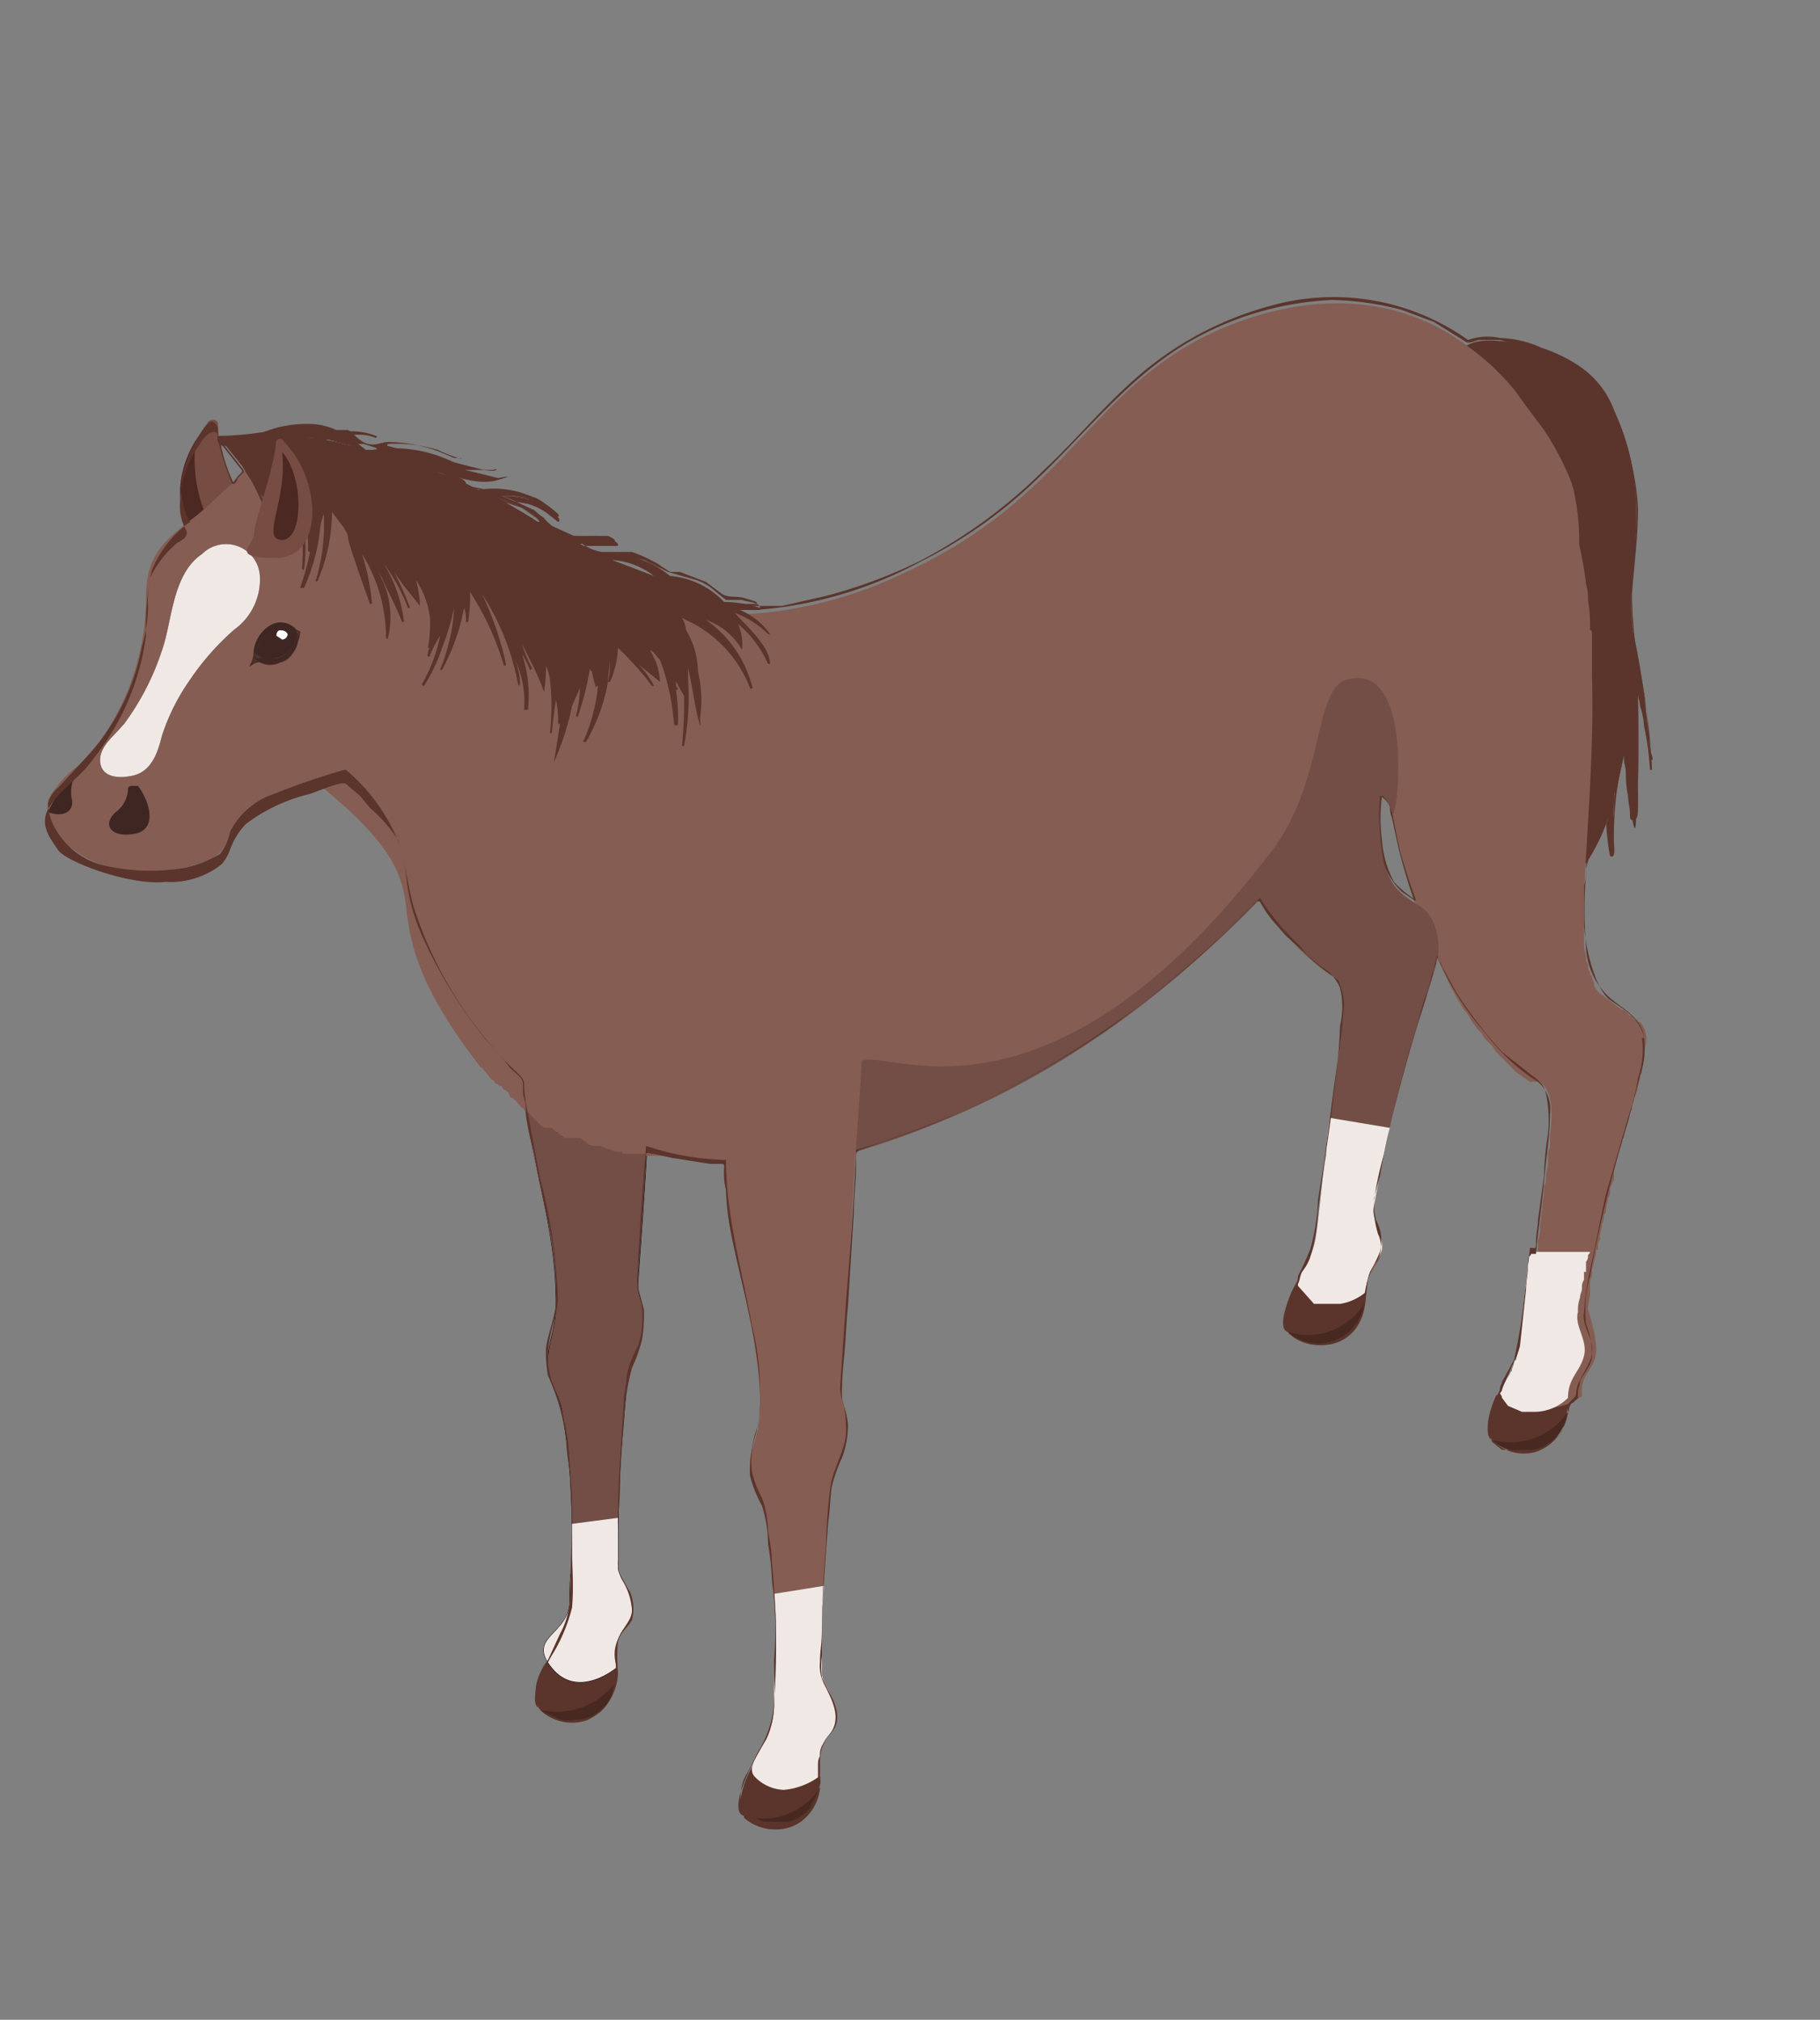 <svg xmlns="http://www.w3.org/2000/svg" viewBox="0 0 91 101"><rect x="0" y="0" width="91" height="101" fill="#808080" stroke="none"/><defs><style>.cls-1{fill:#5b352c;}.cls-2{fill:#855d52;}.cls-3{fill:#472922;}.cls-14,.cls-4{fill:#f0e8e5;}.cls-5{fill:#724e47;}.cls-10,.cls-6{fill:#4e342e;}.cls-6,.cls-9{stroke:#000;stroke-width:0.04px;}.cls-10,.cls-13,.cls-14,.cls-6,.cls-9{stroke-miterlimit:10;}.cls-7{fill:#774d43;}.cls-8{fill:#4c2822;}.cls-9{fill:#e7792a;}.cls-10,.cls-13,.cls-14{stroke:#422825;}.cls-10,.cls-13{stroke-width:0.04px;}.cls-11{fill:#3e2723;}.cls-12{fill:#422825;}.cls-13{fill:#fff;}.cls-14{stroke-width:0.01px;}</style></defs><g id="Layer_95" data-name="Layer 95"><path class="cls-1" d="M74.3,36.3h.2a7.1,7.1,0,0,1,.2-2.1,7.8,7.8,0,0,0,.4,2.1,7.5,7.5,0,0,0,.8,2.4,3,3,0,0,1,.4.8c.1,0,.3,0,.2-.1a13.5,13.5,0,0,1-.5-2.9,5.6,5.6,0,0,0,.5.8,15.1,15.1,0,0,0,.7,3.7c.1,0,.2,0,.2-.1a12.3,12.3,0,0,0,.2-2,.3.3,0,0,1,.1-.2,21.7,21.7,0,0,0-.1,3.6,5.3,5.3,0,0,0,1-2.5c-.1,1.2-.2,2.5-.2,3.7s.2.1.2,0a15,15,0,0,1,.2-2,2,2,0,0,1,.1.7,9.4,9.4,0,0,0,.1,1.4,9.3,9.3,0,0,0,1.4-2.7,10.9,10.9,0,0,0,.1,1.8h.2c-.1-1,0-2,0-3a10.8,10.8,0,0,0,.5-2.1c.1,1.1.2,2.2.4,3.3s.2.1.2,0c.2-2.1.1-6,.1-6.4a17.6,17.6,0,0,1,.6,3.9,37.2,37.2,0,0,0-.8-6.6c-.4-2.1.2-4.4.1-6.5a11.1,11.1,0,0,0-1.5-5.5c-1.3-2.2-5.6-3.2-6.8-2.6l-2,.9c-1.3.8,4.3,1.5,4.5,2.3a12.5,12.5,0,0,1,0,5.1c-.4,1.8-1,3.6-1.4,5.5l.7-1h0l-.3.6A9,9,0,0,0,74.3,36.3Z"/><path class="cls-1" d="M75.6,68.7a4.8,4.8,0,0,0-1.2,2.8c0,1.3,4,2.2,4-1.6A2.4,2.4,0,0,1,75.6,68.7Z"/><path class="cls-2" d="M82.2,52.5v.3h0c0,.2-.1.4-.1.6v.2h0c0,.1-.1.1-.1.2v.2c-.1.2-.1.5-.2.7a.3.3,0,0,1-.1.2.4.4,0,0,1-.1.3v.3a.3.3,0,0,0-.1.2c-.1.2-.1.4-.2.6s-.1.4-.1.6a.1.1,0,0,0-.1.1.6.6,0,0,1-.1.4h0l-.3,1.1h0V59c-.1.1-.1.3-.2.4v.2a.4.4,0,0,1-.1.3c0,.2-.1.4-.1.6s-.1.2-.1.3a.8.8,0,0,1-.1.4c0,.2-.1.4-.1.6V62a.4.4,0,0,0-.1.3v.2h-.1v.2a12330855011929.4,12330855011929.4,0,0,0-.2.8h0v.3a.9.9,0,0,0-.1.5v.4c0,.2-.1.5-.1.7s.5,1.5.4,2.3-.8,1-.7,2.1a2.8,2.8,0,0,1-1.8.6h-.5l-.7-.3a.8.8,0,0,1-.4-.4h0c0-.1-.1-.1-.1-.2s.1-.1.1-.2h0a3,3,0,0,1,.4-.8v-.2h0c0-.1.1-.2.1-.4h.1a1.5,1.5,0,0,0,.1-.7c.2-1.8.3-3.3.5-4.5V62a1.5,1.5,0,0,0,.1-.7h0c.1-.6.1-1.1.2-1.6v-.4a.4.4,0,0,0,.1-.3,2,2,0,0,1,.1-.7v-.6c0-.1.1-.3.1-.4v-.5c.2-1.6,0-2.3-.5-2.7h-.5l-.7-.5-.8-.8-.2-.2h0l-.2-.3-.2-.2-.2-.2c0-.1-.1-.1-.1-.2l-.2-.2-.3-.4a2.1,2.1,0,0,0-.4-.6,16.7,16.7,0,0,1-1.2-2.3,11.9,11.9,0,0,1-1.1-2.6,2.5,2.5,0,0,1-.2-.7.4.4,0,0,1-.1-.3,1.4,1.4,0,0,1-.2-.6L70,42.4a.4.4,0,0,1-.1-.3,13.6,13.6,0,0,1-.4-1.7h0c-.2-1.1-.4-2-.5-2.9s-.3-3.2-.3-3.2h.1a6.4,6.4,0,0,1,.5-1.1c0-.1.1-.2.1-.3h.1l7.7-8.4a2,2,0,0,1,1.1.3h0c.1.2.1.4.2.6a4.3,4.3,0,0,1,.1.5c.1.2.1.4.2.6a4.3,4.3,0,0,1,.1.5,17,17,0,0,1,.4,2.2,2.5,2.5,0,0,1,.1.8,7.6,7.6,0,0,1,.1,1.5c.1,0,.1.1.1.2v2.1c.1,3.5-.2,7.1-.4,10.7v2.8c0,.2.1.4.1.6a.4.4,0,0,0,.1.3h0v.2a.3.3,0,0,0,.1.2c0,.1,0,.2.1.2a.4.4,0,0,0,.1.3v.2l.2.3h0l1.2.9h.1l.3.3h.1c0,.1.1.1.1.2h.1a.1.1,0,0,1,.1.1h.1A1.3,1.3,0,0,1,82.2,52.5Z"/><path class="cls-3" d="M78.4,70.6A2.3,2.3,0,0,1,74.6,72,3.5,3.5,0,0,0,78.4,70.6Z"/><path class="cls-4" d="M79.5,62.6h0c0,.1-.1.1-.1.2a.4.4,0,0,1-.1.3v.5h-.1V64a.6.6,0,0,0-.1.4c0,.2-.1.3-.1.5a1.7,1.7,0,0,0-.1.7c-.2.7.5,1.4.3,2.2s-.8,1.1-.8,2.1a2.4,2.4,0,0,1-1.7.7h-.6l-.7-.3-.3-.4h0a.3.3,0,0,0-.1-.2c0-.1.1-.1.1-.2h0a3,3,0,0,1,.4-.8c0-.1.1-.1.1-.2h0c0-.1.1-.2.1-.4s.1,0,.1-.1h0A6.4,6.4,0,0,0,76,67c.2-1.8.3-3.2.5-4.4Z"/><path class="cls-5" d="M71.9,47.8c-.3,1.5-1.3,3.9-2.4,8.5-.2.7-.3,1.4-.5,2.3l-.3,1.6c-.2.7.5,1.5.4,2.3s-.8,1-.8,2.1a2.6,2.6,0,0,1-1.3.6H65.7a2.7,2.7,0,0,1-.8-.7v-.2c-.1-.6.7-1.1.9-2.5s.3-2.9.5-4a11.1,11.1,0,0,1,.2-1.9c.2-1.5.4-2.8.6-4.5s0-2.3-.5-2.6c-7.7-5.2-7.8-19.9-7.8-19.9s5.4-11.8,9.7-9.5c1.4,4.3,1.3,9,1,13.7l-.3,4.3c0,.6-.1,1.1-.1,1.7-.4,5,.7,5.4,1.7,6.1a1.8,1.8,0,0,1,.9,1A3.1,3.1,0,0,1,71.9,47.8Z"/><path class="cls-1" d="M65.4,63.4a4.3,4.3,0,0,0-1.2,2.7c0,1.4,4.1,2.2,4.1-1.5C65.7,65.1,65.4,63.4,65.4,63.4Z"/><path class="cls-3" d="M68.2,65.2a2.3,2.3,0,0,1-3.8,1.4A3.3,3.3,0,0,0,68.2,65.2Z"/><path class="cls-4" d="M69.1,62.5c-.2.8-.8,1-.8,2.1a2.6,2.6,0,0,1-1.3.6H65.7l-.8-.9c-.1-.6.7-1.1.9-2.5s.3-2.9.5-4a11.1,11.1,0,0,1,.2-1.9l3,.5c-.2.7-.3,1.4-.5,2.3l-.3,1.6C68.5,60.9,69.2,61.7,69.1,62.5Z"/><path class="cls-1" d="M30.8,83.4v.7c-.5,2.9-3.9,2.1-4,.9A4.8,4.8,0,0,1,28,82.2,3.7,3.7,0,0,0,30.8,83.4Z"/><path class="cls-6" d="M32.1,66.5c-.1,1.4-.7,1.5-.8,3s-.4,3.7-.4,7.7v1.2c0,.5.7,1,.7,2.1s-1,.7-.8,2.9c0,0-1.9,1.6-3.2,0s.9-1.6.9-3.4.1-1.1.1-1.7V77.1a34.1,34.1,0,0,0-.5-6.6c-.2-1-.7-1.3-.7-2.4s.5-1.7.4-3.5c-.1-5.2-3.1-11.1-1-15.8l6.1-1.4s-.4,8.6-1,16.6C31.8,64.9,32.3,65,32.1,66.5Z"/><path class="cls-5" d="M32.1,66.5c-.1,1.4-.7,1.5-.8,3s-.3,3.3-.4,6.4v2.5c0,.5.7,1,.7,2.1s-1,.7-.8,2.9c0,0-1.9,1.6-3.2,0s.9-1.6.9-3.4.1-1.1.1-1.7V76.2a34.5,34.5,0,0,0-.5-5.7c-.2-1-.7-1.3-.7-2.4s.5-1.7.4-3.5c-.1-5.2-3.2-11.1-1-15.8l6.1-1.4s-.4,8.6-1,16.6C31.8,64.9,32.3,65,32.1,66.5Z"/><path class="cls-3" d="M30.8,84.1A2.3,2.3,0,0,1,27,85.5,3.7,3.7,0,0,0,30.8,84.1Z"/><path class="cls-4" d="M30.8,83.4s-1.9,1.6-3.2,0,.9-1.6.9-3.4.1-1.1.1-1.7V76.2l2.3-.3v2.5c0,.5.7,1,.7,2.1S30.6,81.2,30.8,83.4Z"/><path class="cls-7" d="M11,26.8h-.3c-1.9-.2-2.2-2.7-.9-4.8l.6-.9c.2-.2.5-.1.5.1C10.9,24.3,13.8,26.8,11,26.8Z"/><path class="cls-8" d="M10.7,26.8c-1.9-.2-2.2-2.7-.9-4.8a7.1,7.1,0,0,0,.7,4.2A1.4,1.4,0,0,1,10.7,26.8Z"/><path class="cls-9" d="M11.2,34.5l-.2-.2-.8-1.1"/><path class="cls-2" d="M9.4,29.1a5.7,5.7,0,0,1,.4-1.4v-.2h0A13.9,13.9,0,0,1,12,23.8h0l.5-.6.2-.2h.2l.4-.2h0c1.4-.3,5.5-.5,14.3,4.8a18.3,18.3,0,0,0,9.9,3.1,20.9,20.9,0,0,0,7.6-2c8.6-3.9,9.4-9.6,16.3-12.4,4.2-1.7,8.6-1.6,12.1,1.1a11.9,11.9,0,0,1,2.3,2.2l.5.7.6.8.3.4a14,14,0,0,1,1.4,2.7c0,.1.1.3.1.4h0a11.5,11.5,0,0,1-.6,6.8h0c-.4.9-.9,1.9-1.4,2.8l-1.4,2a14.2,14.2,0,0,1-2,2.2c0,.1-.1.1-.1.2l-.3.3-1.1.9c-1.1.7-1.9.9-2.1.4h-.1a.8.8,0,0,0-.2-.4v-.2h-.4c0-.1,0-.1-.1-.1h-.1a1,1,0,0,0-.9.2h-.2a.1.1,0,0,1-.1.1h-.1l-.4.4-.4.5-.3.4-.2.2a.1.1,0,0,1-.1.1.3.3,0,0,1-.1.2h-.1l-.3.4h0a.1.1,0,0,0-.1.1h-.1l-.2.2H65a.1.1,0,0,1-.1.1l-.3.3-.4.6-.4.3h0l-.6.7-.2.2h0l-.2.2-.3.3h0l-.3.3-.4.4-.6.6h0l-.4.4h0l-.3.3-.4.3-1,.9h0l-1.1.9-.4.3a.2.2,0,0,1-.2.2l-.8.7-.3.2-.4.3-.8.5A34.5,34.5,0,0,1,51,54.1h-.4a.5.5,0,0,1-.4.2c0,.1-.1.1-.2.1l-.4.3-.5.2-.4.2-.8.3h0a38.2,38.2,0,0,1-5.1,1.8h0l-1.1.4h0a20.6,20.6,0,0,1-4,.4H34.9l-1.3-.2H32.3a.1.1,0,0,0-.1-.1h-1a.1.1,0,0,1-.1-.1h-.3l-.8-.3h-.3a.5.5,0,0,1-.4-.2l-.3-.2h-.8a.1.1,0,0,0-.1-.1.1.1,0,0,1-.1-.1h0c-.1,0-.1,0-.1-.1h-.1l-.2-.2h-.4a4.6,4.6,0,0,1-.7-.7h0l-.3-.2a.1.1,0,0,0-.1-.1c-.2-.2-.3-.4-.5-.5s-.1-.2-.2-.3a.1.1,0,0,1-.1-.1h-.1a.3.3,0,0,1-.1-.2H25a.1.1,0,0,1-.1-.1h-.1c-.1-.1-.1-.2-.2-.2l-.5-.6h0c-.1,0-.1-.1-.2-.2l-.3-.4h0c-2.9-3.9-3.1-5.9-3.3-7.5s-.7-3-3.9-5.7a2.2,2.2,0,0,0-1.1-.5"/><path class="cls-2" d="M23.8,31.7v.2A21.5,21.5,0,0,1,22,35.3c-1.8,3.2-6.6,3.3-9.1,4.9h-.2a5.2,5.2,0,0,0-1,1.1c-.4.6-.3,1.4-1.5,1.8a8.6,8.6,0,0,1-3.2.5,5.7,5.7,0,0,1-3.8-1.5A2.3,2.3,0,0,1,2.4,40a5.3,5.3,0,0,1,1.5-1.7l.2-.2.8-.9a12.5,12.5,0,0,0,2.4-7.3c0-2.1.8-2.8,2.5-4.1s2.5-3.3,7.5-3.1l2.5.2C24.2,23.6,25.4,27,23.8,31.7Z"/><path class="cls-10" d="M15,31.6s-.2,1.4-1,1.5-1-.2-1.5.2a1.4,1.4,0,0,0,.2-.7,1.7,1.7,0,0,1,.8-1.3,1,1,0,0,1,1.3.2Z"/><path class="cls-11" d="M14.8,31.5a1.3,1.3,0,0,1-1,1.4,1.1,1.1,0,0,1-1.1-.3,1.7,1.7,0,0,1,.8-1.3A1,1,0,0,1,14.8,31.5Z"/><path class="cls-12" d="M14.8,31.5a1.5,1.5,0,0,1-.4,1.1,1.1,1.1,0,0,1-1.1.3h-.5a.7.7,0,0,1,.1-.5,1.2,1.2,0,0,1,.9-.9.9.9,0,0,1,1,.3h.1a1.1,1.1,0,0,0-1.4-.2,1.7,1.7,0,0,0-.6.6c-.1.2-.1.5-.2.7h0a1.1,1.1,0,0,0,1.5.1,1.2,1.2,0,0,0,.7-1.2Z"/><path class="cls-13" d="M14.4,31.7a.3.3,0,0,1-.3.3l-.3-.2c0-.2.1-.3.2-.3S14.3,31.5,14.4,31.7Z"/><path class="cls-14" d="M6.2,36.2a13,13,0,0,0,1.9-3.7c.5-1.4.5-3.8,2-4.8A1.7,1.7,0,0,1,13,28.8a3.1,3.1,0,0,1-1.3,2.7A13.1,13.1,0,0,0,9.5,34a10.5,10.5,0,0,0-1.4,2.8c-.2.8-.5,1.8-1.5,2S5,38.7,5,38s.7-1.2,1.1-1.7Z"/><path class="cls-11" d="M6.4,39.5c0-.1,0-.2.2-.2h.3c.6.8,1,2.2-.2,2.4s-1.6-.5-.9-1.1A1.5,1.5,0,0,0,6.4,39.5Z"/><path class="cls-11" d="M3.8,38.7A1.8,1.8,0,0,0,3.6,40c.1.6-.5.9-1.2.6a6.9,6.9,0,0,1,1.5-2.1S3.9,38.7,3.8,38.7Z"/><path class="cls-1" d="M38.5,31.7A3.6,3.6,0,0,0,37,30.5h.9c.1,0,.1,0,.1-.1a5.7,5.7,0,0,0-1.8-.3l-.2-.2a4.2,4.2,0,0,0-2.5-1.1A4.9,4.9,0,0,0,30,27.7l-1-.5a5.5,5.5,0,0,1,1.8.1.1.1,0,0,0,.1-.1c-.6-.6-1.5-.3-2.2-.4l-1.1-.5-.9-.8-1.6-.7a3.4,3.4,0,0,1,2.7,1c.1.1.2,0,.1-.1a4.7,4.7,0,0,0-4-1.2,9.5,9.5,0,0,0-2.1-.9c1,.2,2.1.7,3.1.4s.1-.1,0-.1-2.9-.8-4.3-.8l-1.2-.4a6.9,6.9,0,0,1,3.8.9c.1,0,.1-.1,0-.2a6.8,6.8,0,0,0-4.6-.9h-.3l-.9-.7a2.3,2.3,0,0,1,1.4.1s.1-.1,0-.1a3.3,3.3,0,0,0-1.7-.2h-.2c-1.4-.7-2.7-.2-4.1.2H11s-.1.1,0,.1l.3.4.8,1,.5.8a10.8,10.8,0,0,1,.8,1.9h.1a2.9,2.9,0,0,0-.5-1.3l.2.2a5.1,5.1,0,0,1,.9,1.8h.1c-.1-.3-.1-.6-.2-.9l.5.6a3.1,3.1,0,0,0,.1-.9,4.3,4.3,0,0,1-.1-.5l.4.6a8.6,8.6,0,0,1,.2,2.8.1.1,0,0,0,.1.1,8.9,8.9,0,0,0,0-2.3h.1a5.7,5.7,0,0,1,.1,1.3.1.1,0,0,0,.1.1,12.1,12.1,0,0,1-.5,1.8h.2a9.6,9.6,0,0,0,.8-2.9,2.4,2.4,0,0,1,.2-.8v.4a9.7,9.7,0,0,1-.4,2.9c-.1.1.1.1.1,0a8.9,8.9,0,0,0,.7-3.4l.6.8c.1.2.2.3.2.5s.7,2.2,1.1,3.3h.1a11.1,11.1,0,0,0-.5-2.5,7.9,7.9,0,0,1,1.2,4.2s.1.1.1,0a4.4,4.4,0,0,0-.5-3.3l.2.3c.3.7.7,1.4,1,2.2h.1a7.2,7.2,0,0,0-1-2.9,9.4,9.4,0,0,1,1.2,2.2h.1a14.2,14.2,0,0,0-.8-1.8l.5.7.8,1a5.9,5.9,0,0,0-.2-1.3,4.4,4.4,0,0,1,.7,1.9,7.6,7.6,0,0,1-.1,1.5h.1a.4.4,0,0,0-.1.3c-.1.1.1.2.1.1s.3-.7.5-1a7.8,7.8,0,0,1-.9,2.4.1.1,0,0,0,.1.1,8.2,8.2,0,0,0,.9-1.9,11.7,11.7,0,0,0,.6-2,7.7,7.7,0,0,1-.2,1.5h0a9.8,9.8,0,0,1-.5,1.6h.1a10.4,10.4,0,0,0,1.1-3.1,1.7,1.7,0,0,1,.1.7h.1a7.1,7.1,0,0,0,.1-1.5,14,14,0,0,1,1.7,3.7.1.1,0,0,0,.1-.1,16.1,16.1,0,0,0-1.2-3.5,12.5,12.5,0,0,1,1.8,4.5c0,.1.1.1.1,0a3.1,3.1,0,0,0-.3-1.3,4.8,4.8,0,0,1,.5,2.6h.2a6.7,6.7,0,0,0-.3-2.8,5.9,5.9,0,0,1,.4.8.1.1,0,0,0,.1-.1,6.1,6.1,0,0,1-.5-1.2l.5,1a11.9,11.9,0,0,1,.6,1.4,7.3,7.3,0,0,0,.1-1.3,2.5,2.5,0,0,1,.2.7,11.3,11.3,0,0,1,0,2.6c0,.1.1.1.1,0s.1-1,.2-1.6a4.9,4.9,0,0,1,.1,1.2H28l-.3,1.9h0a13.1,13.1,0,0,0,.9-2.8l.4-.9a6.8,6.8,0,0,1-.2,1.4s.1.1.1,0a14,14,0,0,0,.6-2.4c0,.1,0,.1.1.2a7.3,7.3,0,0,0,.2.8.1.1,0,0,1,.1-.1,9,9,0,0,1-.7,2.7c-.1.1,0,.1.1.1a9.1,9.1,0,0,0,1.1-3c0-.4.1-.8.1-1.1a4.5,4.5,0,0,1-.1,1.1h.1a4.7,4.7,0,0,0,.4-1.7,15.4,15.4,0,0,1,1.7,1.9h.1a4.4,4.4,0,0,0-.8-1.1l1.1.9a3.5,3.5,0,0,0-.2-1l-.3-.6c.2.1.3.3.5.5a11.4,11.4,0,0,1,.7,3.2c0,.1.2.1.2,0a9.7,9.7,0,0,0-.1-1.7h.1a.3.3,0,0,0-.1-.2c0-.2,0-.3-.1-.4l.5.9a20.9,20.9,0,0,1-.1,2.5h.1a13,13,0,0,0,.2-3.4v-.5c.2.8.3,1.7.5,2.5s.1.1.1,0a6,6,0,0,0-.1-2.3,4.2,4.2,0,0,0-.6-2.1,1.4,1.4,0,0,0-.2-.6l.6.3a6.2,6.2,0,0,1,2.8,3.2c0,.1.2,0,.1-.1a5.8,5.8,0,0,0-2.3-3.3,3.3,3.3,0,0,1,1.8,1.5,2.5,2.5,0,0,0-.2-1.3,5.5,5.5,0,0,1,1.5,2h.1c0-.9-1.2-1.9-1.8-2.6h-.1a4.6,4.6,0,0,1,1.8,1.1A.1.1,0,0,0,38.5,31.7Zm-5.8-2.9L30.6,28A3.9,3.9,0,0,1,32.7,28.8Zm-6.6-3.4a2.2,2.2,0,0,1,.9.7h-.1l-.8-.5-1.2-.7Zm-9.2-3.5.7.4L16.3,22Zm-2.3-.5a3.4,3.4,0,0,1,2,.3l-1,.2-2.1-.2Z"/><path class="cls-5" d="M69.6,40.6c-.5-1.4-1.7-1.2-2.6-.1-7,8.4-14.4,14.3-24.9,17.3a17.8,17.8,0,0,0,.8-4.4c0-2.1,8.5,5.3,20.8-11,2.5-3.4,2-7.9,3.6-8.4C70.9,32.9,69.8,41.7,69.6,40.6Z"/><path class="cls-7" d="M13.8,22.2a.2.2,0,0,1,.4-.1c1.9,1.9,2,5.8-.4,5.8s-1.1-.6-1.1-1.2S13.6,23.8,13.8,22.2Z"/><path class="cls-8" d="M14.1,22.6c.3,2.4-1.1,4.4,0,4.4S15.2,23.8,14.1,22.6Z"/><path class="cls-1" d="M38.2,87.6A4.3,4.3,0,0,0,37,90.3c0,1.4,4,2.2,4-1.5A3.3,3.3,0,0,1,38.2,87.6Z"/><path class="cls-2" d="M42.1,69.4c-.1.9.4,1,.2,2.4s-.7,1.6-.8,3.1-.2,2.5-.3,4.4a20.9,20.9,0,0,0-.1,2.6v1.8c0,.5.7,1.1.7,2.2s-1,.6-.8,2.9a3.5,3.5,0,0,1-1.8.7,2.1,2.1,0,0,1-1.5-.7c-.5-.7,1-1.6,1-3.5s.1-2.3.1-3.4a17,17,0,0,0-.1-2.2c-.1-1.1-.2-2.3-.4-3.8s-.7-1.3-.8-2.4.6-1.7.5-3.6c-.1-3.7-1.7-7.9-1.8-11.7a9.2,9.2,0,0,1,.8-4l4.2-1,1.9-.4s-.1,1.9-.3,4.6S42.4,65.1,42.1,69.4Z"/><path class="cls-3" d="M41,89.4a2.3,2.3,0,0,1-3.8,1.4A3.4,3.4,0,0,0,41,89.4Z"/><path class="cls-4" d="M41,88.8a3.5,3.5,0,0,1-1.8.7,2.1,2.1,0,0,1-1.5-.7c-.5-.7,1-1.6,1-3.5s.1-2.3.1-3.4a17,17,0,0,0-.1-2.2l2.5-.4a20.9,20.9,0,0,0-.1,2.6v1.8c0,.5.7,1.1.7,2.2S40.8,86.5,41,88.8Z"/><path class="cls-1" d="M88.6,64.6Z"/><path class="cls-1" d="M82.2,51.9c-.2-1-1-1.4-1.7-1.9s-1.2-2.4-1.3-3.7v-2a3.4,3.4,0,0,0,.1-1,1.5,1.5,0,0,1,.3-.7,3,3,0,0,0,.4-.8c.1-.1.2-.7.3-.8a12.4,12.4,0,0,0,.2,1.8c.3.2.2-.5.2-.6a16.9,16.9,0,0,1,.1-2.3,15.5,15.5,0,0,1,.4-2.1V38c0,.2.1.4.1.6a4.9,4.9,0,0,0,.1,1.2c0,.3.1.6.1.9s0,.3.2.3.2-.4.2-.6V34.7h0c0,.2.1.4.1.6a3.6,3.6,0,0,1,.2,1,14.6,14.6,0,0,1,.3,2.2h.1a29.8,29.8,0,0,0-.5-4.3,23,23,0,0,1-.5-4.5c.1-1.4.3-2.8.3-4.3a12.9,12.9,0,0,0-.8-3.8,6.8,6.8,0,0,0-1.5-2.6,7.1,7.1,0,0,0-2.2-1.3L75,17H74c-.2,0-.5.2-.7.1l-.8-.5-.8-.5-1.6-.6a14.8,14.8,0,0,0-3.5-.5,15.7,15.7,0,0,0-6.8,1.9c-3.3,1.8-5.5,4.8-8.2,7.3A23.5,23.5,0,0,1,46,28.1a20.4,20.4,0,0,1-8.2,2.4h-.5c-.5-.1-.1-.1,0-.1s.5.1.7,0h0c0-.3-.7-.3-.9-.4h-.8l-.5-.4a2.7,2.7,0,0,0-1-.6l-.7-.2-.7-.2L32.2,28l-1.4-.3h-.9l-.8-.4h1.8c0-.3-.7-.4-1-.4H29a2.1,2.1,0,0,1-1.3-.5l-.8-.7a3.1,3.1,0,0,0-1-.5l-.4-.2h-.2l1.1.2a3.1,3.1,0,0,1,1,.5l.5.4c.3-.1-.4-.6-.4-.6a3.6,3.6,0,0,0-1.7-.7l-.8-.2a4.8,4.8,0,0,1-1.2,0l-1.2-.5h-.4l.7.2,1.2.2h.3l-1.5-.3-1.5-.4-1.6-.3H21l1.9.7s.4.3.4,0-.7-.4-.8-.5a6.6,6.6,0,0,0-3.1-.6h-.6a.5.5,0,0,1-.6-.1l-.3-.2c-.2-.2-.5-.3-.1-.3h1c.1,0,.1,0,0-.1l-.6-.2h-.8a12.4,12.4,0,0,1-1.6-.4H14.4l-1.8.5H11.3c-.2,0-.3,0-.4-.2s.1-.5-.2-.5-.6.4-.7.6a5.3,5.3,0,0,0-1,2.9,2.5,2.5,0,0,0,.2,1.2c.1.2.2.3.1.5s-.4.3-.5.4a5.2,5.2,0,0,0-1.3,1.7,14.2,14.2,0,0,0-.2,2.9,12.4,12.4,0,0,1-2.6,6.1c-.6.9-1.6,1.5-2.2,2.4s0,1.6.4,2.2,3.6,1.8,5.4,1.6a4.1,4.1,0,0,0,2.8-.9,2.5,2.5,0,0,0,.4-.7,3.5,3.5,0,0,1,.8-1.3,8.6,8.6,0,0,1,3.2-1.5l.8-.3c.3-.1.8-.3,1-.2l.7.6.5.6A7.4,7.4,0,0,1,19.9,42a8.5,8.5,0,0,1,.4,1.7,9.5,9.5,0,0,0,.9,3.3,23.3,23.3,0,0,0,3.1,5l.9,1,.3.4c.2.2.5.4.6.6s0,.6.1.9.1.6.1.9a11.6,11.6,0,0,0,.4,1.8c.2,1.3.5,2.6.8,3.9a15.4,15.4,0,0,1,.3,3.7c-.1.8-.4,1.5-.5,2.2a6.1,6.1,0,0,0,.1,1.4,11.2,11.2,0,0,1,.5,1.3,11.6,11.6,0,0,1,.4,1.8,11.1,11.1,0,0,0,.2,1.7c0,.9.1,1.8.1,2.7s-.1,2.4-.1,3.6a4.1,4.1,0,0,1-.5,1.8L27.4,83a3.1,3.1,0,0,0-.6,1.3c0,.2-.2,1.1.2,1.1s-.1.1,0,.1a2.3,2.3,0,0,0,2.4.5,2.7,2.7,0,0,0,1.5-2.4,7.5,7.5,0,0,1,0-1.5c.1-.5.5-.7.7-1.1a2.2,2.2,0,0,0-.1-1.4,6,6,0,0,1-.6-1.1V76.4c0-.7.1-1.4.1-2.1s.1-2.1.2-3.2a11.7,11.7,0,0,1,.4-2.7,7.8,7.8,0,0,0,.5-1.4,7.6,7.6,0,0,0,.1-1.5l-.3-1.1a10.9,10.9,0,0,1,.1-1.8l.3-4.4v-.5c.1-.1.2,0,.4,0l.9.2,1.9.3H36c.3,0,.2.1.2.3a3.4,3.4,0,0,0,.1,1,12.3,12.3,0,0,0,.2,1.9c.5,2.7,1.4,5.4,1.5,8.2a9.7,9.7,0,0,1-.1,1.7,4.5,4.5,0,0,0-.3,1.1,6.6,6.6,0,0,0-.1,1.4,6.7,6.7,0,0,0,.6,1.5,6.3,6.3,0,0,1,.3,1.9,13.7,13.7,0,0,1,.2,1.9,17,17,0,0,1,.1,3.9c0,1.3.2,2.8-.4,4a13.4,13.4,0,0,0-1.2,2.4c-.1.3-.4,1.3.1,1.4s-.1,0,0,.1a2.4,2.4,0,0,0,2.2.5,2.3,2.3,0,0,0,1.6-2h-.1c.2-.2.1-.4.1-.6h0v-.6a2.5,2.5,0,0,1,.1-.8,3.5,3.5,0,0,1,.5-.8c.5-.6.2-1.4-.2-2.1l-.3-.6a4.1,4.1,0,0,1,0-1.1V80.4l.3-4.2c.1-.6.1-1.3.2-1.9a7.8,7.8,0,0,1,.5-1.4,4.7,4.7,0,0,0,.3-1.7,5.3,5.3,0,0,0-.3-1.2,14.1,14.1,0,0,1,.1-2.1c.1-.9.1-1.7.2-2.6l.3-4.8c0-.7.1-1.4.1-2.1v-.5c0-.2,0-.3.2-.4l1.1-.4a31.2,31.2,0,0,0,3.9-1.5,50.7,50.7,0,0,0,7.2-4,62.1,62.1,0,0,0,6.3-5.2l.7-.7.4-.4c.1-.1.2-.3.4-.2l.3.5.3.4.7.8L66,48.3a2.2,2.2,0,0,1,1,1.1,4.1,4.1,0,0,1,0,1.9,19.5,19.5,0,0,1-.2,2.3l-.6,4.5L65.9,60a10.1,10.1,0,0,1-.4,2.5,13.9,13.9,0,0,1-.6,1.3.8.8,0,0,1-.1.4,7.9,7.9,0,0,0-.4.9c-.1.2-.5,1.4,0,1.5h0a2.4,2.4,0,0,0,2.3.5,2.3,2.3,0,0,0,1.5-2h0c.2-.4.1-1,.3-1.5a9.3,9.3,0,0,0,.5-1,2.2,2.2,0,0,0-.2-1.6,4.1,4.1,0,0,1-.1-1.1l.3-1.1a66.6,66.6,0,0,1,1.9-7.7,21.7,21.7,0,0,0,.7-2.4l.2-.5c0-.1,0-.4.1-.4h0a.4.4,0,0,0,.1.3c.1.1.1.3.2.4l.6,1.1a21.7,21.7,0,0,0,2.3,3l1.4,1.1c.4.3.7.5.8,1a6.6,6.6,0,0,1,.1,2,14.9,14.9,0,0,0-.2,2.1l-.3,2.2c0,.3-.1.7-.1,1.1s0,.3-.3.3h0L76.2,65a26.8,26.8,0,0,1-.5,3l-.6,1.1c0,.1-.1.2-.1.3a.5.5,0,0,1-.2.4,5,5,0,0,0-.4,1.3c0,.1-.1.8.2.9h0a2.2,2.2,0,0,0,2.2.6,2.4,2.4,0,0,0,1.6-2h0c.1-.1,0-.1.1-.3s.1-.1.2-.2l.2-.2v-.3c0-.2.1-.3.1-.5s.6-.8.6-1.3a4.1,4.1,0,0,0-.3-1.6,6.3,6.3,0,0,1,.2-2.4,66.6,66.6,0,0,1,1.9-7.7l.6-2.3a4.1,4.1,0,0,0,.2-1.9h-.1a4.4,4.4,0,0,1-.2,2,11.7,11.7,0,0,1-.5,2l-1.1,3.8c-.3,1.3-.5,2.5-.8,3.8a15.2,15.2,0,0,0-.3,2.1c-.1.6.3,1.1.4,1.7s-.3,1.1-.6,1.7-.1.7-.3.9l-.3.3c-.1.1,0,.3,0,.4h0c-.1.2-.1.4-.2.6a.9.9,0,0,1-.3.6,2.6,2.6,0,0,1-1.1.7H75.1l-.5-.4h0a2,2,0,0,1,.1-1.7,10.4,10.4,0,0,0,.4-1,11.7,11.7,0,0,0,.5-1.1,4.2,4.2,0,0,0,.4-1l.3-2.8c0-.4.1-.8.1-1.2s0-.4.1-.5,0-.1.1-.1h.2c.1-1.2.3-2.4.4-3.6s.3-2.3.3-3.4a1.8,1.8,0,0,0-.6-1.6,9.9,9.9,0,0,1-2.6-2.4,13.6,13.6,0,0,1-2.4-3.8h-.1a8.3,8.3,0,0,1-.6,2.1l-.9,3.2c-.4,1.5-.8,3-1.1,4.5a18.9,18.9,0,0,0-.5,2.3,4.7,4.7,0,0,0,.2,1.7,1.5,1.5,0,0,1,0,1.3,4.3,4.3,0,0,0-.4.7,4.1,4.1,0,0,0-.3,1.6h0a4.2,4.2,0,0,1-.4,1,1.5,1.5,0,0,1-1.1.8,2.5,2.5,0,0,1-1.2.1l-.6-.2a.9.9,0,0,0-.5-.3h.1c-.4-.4-.2-1-.1-1.5a9.3,9.3,0,0,0,.5-1c.1-.2.1-.4.2-.6a2.5,2.5,0,0,0,.4-.7,9.3,9.3,0,0,0,.4-2.3l.3-2.4c.3-1.8.5-3.5.7-5.3a26,26,0,0,0,.3-2.6,2.8,2.8,0,0,0-.3-1.3l-.7-.5A6.5,6.5,0,0,1,65,47.3a11.6,11.6,0,0,1-2-2.4h0A48.4,48.4,0,0,1,48,55.6a46,46,0,0,1-5.2,1.9h0c-.1,2.6-.3,5.1-.5,7.6L42,69.4a2.9,2.9,0,0,0,.2.9,7.1,7.1,0,0,1,.1,1.4c-.1,1-.7,1.8-.8,2.8a26.4,26.4,0,0,0-.2,2.8c-.1,1.3-.2,2.5-.2,3.8s-.1,1.3-.1,2a2,2,0,0,0,.2,1.1c.4.8.9,1.7.3,2.5l-.4.6a.9.9,0,0,0-.1.5.8.8,0,0,0-.1.4v.5h0v.6H41c-.1.1-.1.3-.2.5l-.3.6a1.9,1.9,0,0,1-1.1.7H38.2l-.5-.2c-.2-.1-.3-.3-.5-.3h0a2.1,2.1,0,0,1,.2-2l.5-1a5.3,5.3,0,0,0,.8-2.4,40.9,40.9,0,0,0-.1-7,7.8,7.8,0,0,0-.2-1.6,5.1,5.1,0,0,0-.3-1.7,5,5,0,0,1-.5-1.3,4.2,4.2,0,0,1,.1-1.6,6.1,6.1,0,0,0,.3-2.3,13.2,13.2,0,0,0-.4-3.4c-.5-2.8-1.3-5.5-1.3-8.3h-.1a13.4,13.4,0,0,1-3.9-.7h0l-.3,4c0,.6-.1,1.3-.1,2a4.8,4.8,0,0,0,0,1.2,4.5,4.5,0,0,1,0,2.8,6.1,6.1,0,0,0-.5,1.2c-.1.4-.1.9-.2,1.3-.1,2-.3,4-.3,6V78a1.8,1.8,0,0,0,.2,1,3.3,3.3,0,0,1,.5,1.5c0,.5-.4.8-.6,1.3a1.7,1.7,0,0,0-.2,1.4,5.7,5.7,0,0,1-.3,1.8,2.1,2.1,0,0,1-1.8,1,1.4,1.4,0,0,1-.9-.1l-.4-.2-.4-.2h0c-.3-.4-.1-1.1.1-1.7a6.7,6.7,0,0,1,.6-1.2,8.5,8.5,0,0,0,.9-2.2c.1-1,0-2.1,0-3.1V74.7c-.1-.9-.1-1.7-.2-2.6a11.4,11.4,0,0,0-.6-2.5,4.2,4.2,0,0,1-.3-2.7c.1-.6.3-1.1.4-1.8a26.5,26.5,0,0,0-.9-6.2l-.6-3.2a7.8,7.8,0,0,1-.2-1.6c-.1-.3-.4-.5-.7-.8a20,20,0,0,1-4.8-7.9c-.3-1-.4-2.1-.7-3.1a9.2,9.2,0,0,0-2.7-3.8h-.1a35.9,35.9,0,0,0-3.5,1.2,3.8,3.8,0,0,0-2.2,1.9,2.7,2.7,0,0,1-.5,1.1,5.6,5.6,0,0,1-1.8.7,10.2,10.2,0,0,1-3.9-.1,3.8,3.8,0,0,1-2.7-2.2,2.9,2.9,0,0,1-.2-.9,1.4,1.4,0,0,1,.5-.8l1.2-1.3a11.2,11.2,0,0,0,3-5.8,6.9,6.9,0,0,0,.3-2,5.5,5.5,0,0,1,.2-1.8,5.5,5.5,0,0,1,1.9-2.4h0a3.4,3.4,0,0,1-.3-2.6A6.7,6.7,0,0,1,9.8,22l.4-.6c.2-.2.4-.6.7,0v.4h0a16.4,16.4,0,0,0,2.3-.2,5.7,5.7,0,0,1,2.2-.4,3.2,3.2,0,0,1,1.4.3h.6c.3.2.6.6,1,.7s.7-.1,1-.1a7.5,7.5,0,0,1,2.6.5l.7.3h.4c-.1.1-1-.3-1.2-.4a7.2,7.2,0,0,0-2.5-.3s-.1.1,0,.1l1.1.3,1,.2,1.9.5.8.2h.4c.1,0,.3-.1.2,0s-.6,0-.7,0h-.8L22,23.6h0a5.2,5.2,0,0,0,1.3.6l.6.3h.4a7.3,7.3,0,0,1,2.5.4,3.1,3.1,0,0,1,.9.7c.2.2-.2-.1-.2-.2a.5.5,0,0,1-.4-.2,4.5,4.5,0,0,0-2-.4h0a8.4,8.4,0,0,1,2.1,1.1,2,2,0,0,0,.7.6,1.3,1.3,0,0,0,.8.3h1.7s.5.2.3.3H29a2.2,2.2,0,0,0,1.1.5h1.5a7.5,7.5,0,0,1,1.3.6l.6.4H34l1.3.5.8.6c.3.2.8.1,1.1.2s.8.2.6.3H37s-.1.1,0,.1h2.1l2.2-.5a25.4,25.4,0,0,0,4.6-1.7,25.5,25.5,0,0,0,6.3-4.6c1.6-1.5,2.9-3.1,4.6-4.6a16.8,16.8,0,0,1,6.7-3.6,11.6,11.6,0,0,1,9.9,1.7h0a2.9,2.9,0,0,1,1.6-.1,5.4,5.4,0,0,1,2.1.5,7.5,7.5,0,0,1,2,1,4.6,4.6,0,0,1,1.6,2.1,12.7,12.7,0,0,1,1,6.9,21.7,21.7,0,0,0-.1,3.6c.1,1.2.4,2.4.6,3.6a15,15,0,0,1,.2,2.2,2.8,2.8,0,0,1,.1.9c0,.1,0,.3.1.3s-.1-.5-.1-.5a18,18,0,0,0-.6-3.2h0c-.1,1.2,0,2.5,0,3.7a16.9,16.9,0,0,1-.1,2.3v.3c-.3.2-.3-.5-.3-.5s-.1-.6-.1-.9-.1-1.2-.1-1.8-.1-.1-.1,0a9.4,9.4,0,0,1-.4,1.6,7.6,7.6,0,0,0-.1,1.5c0,.3-.1.6-.1.9v.5s.1.4,0,.4-.1-.2-.1-.3V40.9c0-.1-.1-.1-.1,0a6.5,6.5,0,0,1-.8,1.7c0,.2-.2.3-.2.5a1.3,1.3,0,0,0-.1.6,21.6,21.6,0,0,0,0,3.6,3.6,3.6,0,0,0,1.2,2.6c.7.6,1.6,1,1.7,2Z"/><path class="cls-1" d="M32.7,28.7l-2.1-.8h0a4.9,4.9,0,0,1,2.1.8c.1,0,.1,0,.1-.1a5.8,5.8,0,0,0-2.2-.8s-.1.1,0,.1l2.1.8C32.8,28.8,32.8,28.7,32.7,28.7Z"/><path class="cls-1" d="M26.1,25.4a2.2,2.2,0,0,1,.9.7h-.2l-.2-.2-.6-.3-1.1-.6h0l1.2.4c.1.1.1,0,0,0l-1.2-.5s-.1.1,0,.1l1.1.6.5.3.3.2h.3l-1-.7Z"/><path class="cls-1" d="M16.9,21.9l.7.4h0L16.3,22h0l.7-.2h-.1l-.6.2h0l1.3.2h0l-.6-.5Z"/><path class="cls-1" d="M14.6,21.4a3.4,3.4,0,0,1,2,.3H13.5l1.1-.3h0l-1.2.3h.1l1.6.2h.7l.8-.2h0a2.8,2.8,0,0,0-2-.3Z"/><path class="cls-1" d="M12,23.4c.1.1.1.1.1.2h0l-.2.2-.3.4h.1A8.1,8.1,0,0,1,11,22h-.1L12,23.4h.1L11,22h-.1a14.2,14.2,0,0,0,.7,2.2h0c.2,0,.2-.1.3-.3l.3-.3h0a.3.3,0,0,0-.1-.2Z"/><path class="cls-1" d="M11,21.9h-.1V22H11Z"/><path class="cls-1" d="M69,39.8a1.2,1.2,0,0,1,.5.5,1.3,1.3,0,0,0,.1.6l.3,1.4a27.6,27.6,0,0,0,.8,2.7h.1a4.8,4.8,0,0,1-1.1-.9,5.1,5.1,0,0,1-.6-2.1,8.1,8.1,0,0,1,0-2.2H69a13,13,0,0,0,.2,3.4,3.4,3.4,0,0,0,.9,1.4l.6.4c0,.1.1,0,.1,0a24.6,24.6,0,0,1-.9-2.9l-.3-1.5-.2-.5c-.1-.1-.2-.3-.3-.3Z"/></g></svg>